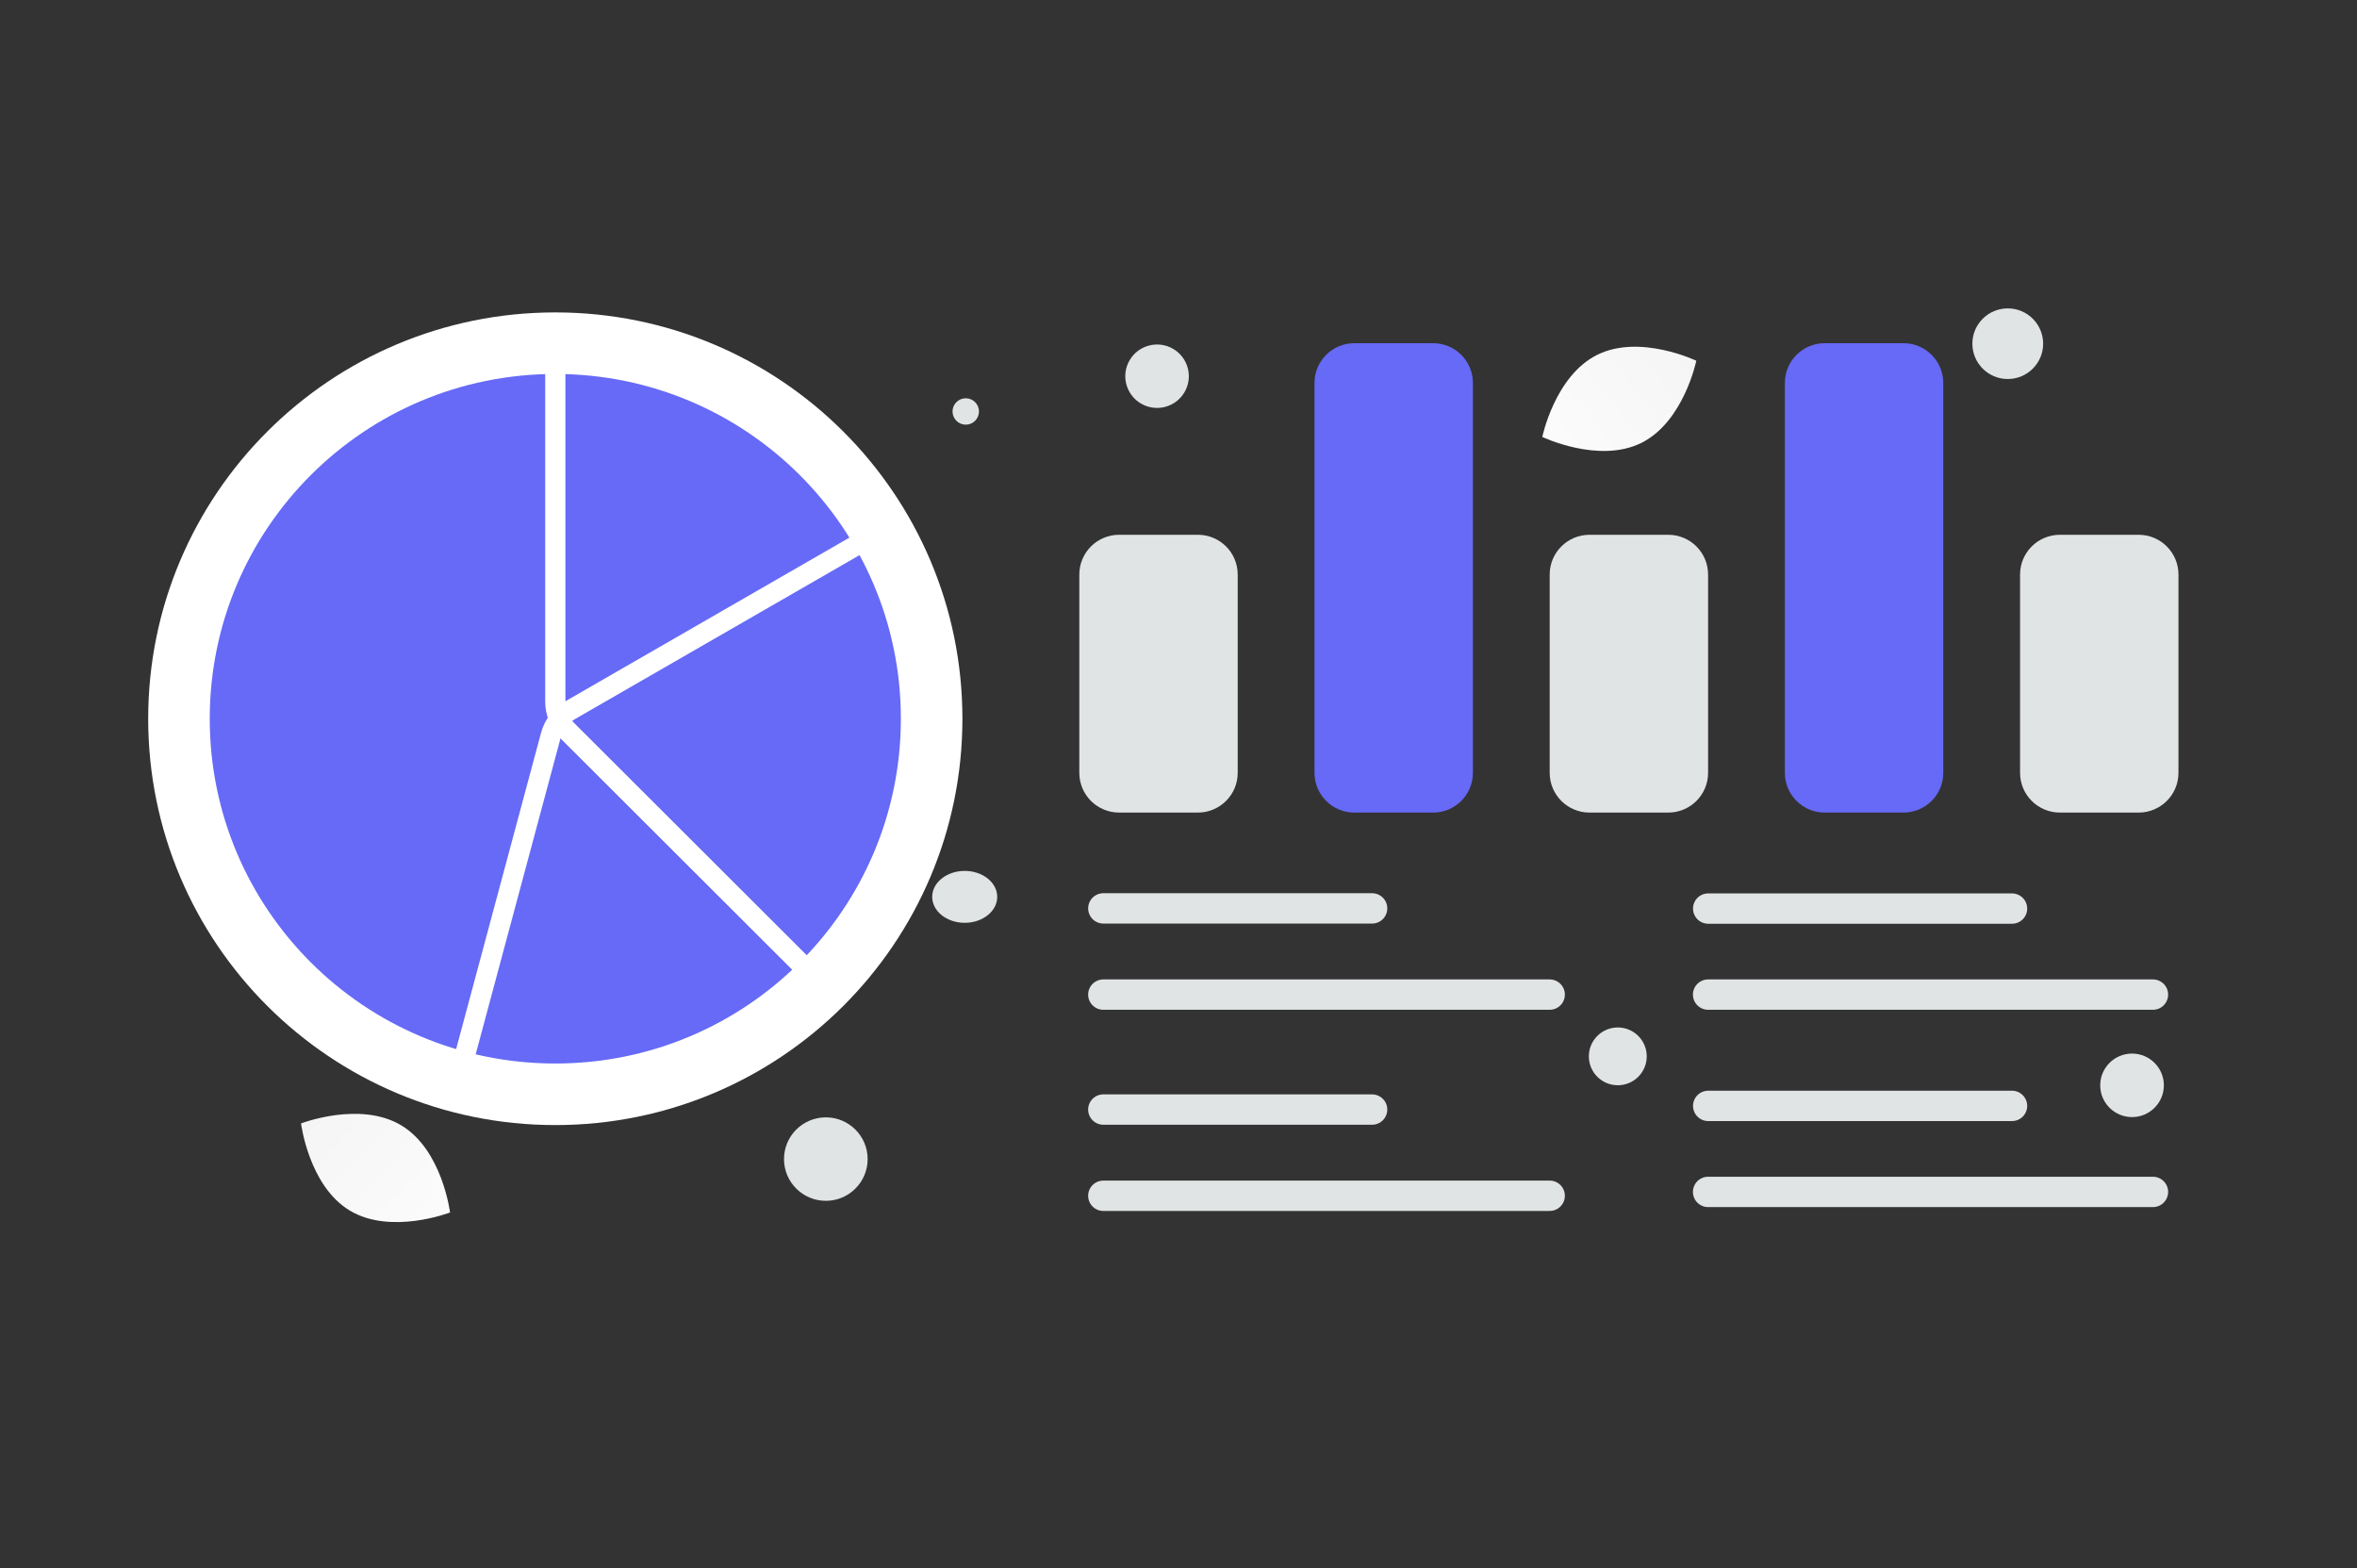 <svg width="233" height="155" viewBox="0 0 233 155" fill="none" xmlns="http://www.w3.org/2000/svg">
<rect x="0" y="0" width="233" height="155" fill="#333333" stroke="none"/>
<g clip-path="url(#clip0_363_47)">
<path fill-rule="evenodd" clip-rule="evenodd" d="M92.096 71.045C92.096 91.549 75.442 108.167 54.895 108.167C34.346 108.167 17.692 91.549 17.692 71.045C17.692 50.541 34.346 33.923 54.895 33.923C75.442 33.923 92.096 50.541 92.096 71.045Z" fill="#666AF6" stroke="white" stroke-width="6.085" stroke-linecap="round" stroke-linejoin="round"/>
<path d="M81.199 97.294L56.105 72.253C55.721 71.871 55.416 71.416 55.208 70.916C55 70.415 54.893 69.879 54.894 69.337V33.923" stroke="white" stroke-width="2" stroke-linecap="round" stroke-linejoin="round"/>
<path d="M87.112 52.484L56.378 70.19C55.907 70.461 55.495 70.821 55.165 71.251C54.834 71.681 54.592 72.171 54.451 72.694L45.266 106.902" stroke="white" stroke-width="2" stroke-linecap="round" stroke-linejoin="round"/>
<path d="M55.13 71.279L81.182 97.29" stroke="white" stroke-width="2" stroke-linecap="round" stroke-linejoin="round"/>
<path d="M109.069 89.791H135.639M168.863 89.81H198.897M168.863 109.313H198.897M109.068 98.313H153.195M168.853 98.313H212.829M168.853 117.817H212.829M109.068 109.676H135.639M109.068 118.198H153.195" stroke="#E1E4E5" stroke-width="3" stroke-linecap="round" stroke-linejoin="round"/>
<path d="M141.665 33.923H133.884C131.709 33.923 129.945 35.682 129.945 37.852V76.392C129.945 78.562 131.709 80.322 133.884 80.322H141.665C143.84 80.322 145.603 78.562 145.603 76.392V37.852C145.603 35.682 143.84 33.923 141.665 33.923Z" fill="#666AF6"/>
<path d="M188.163 33.923H180.382C178.207 33.923 176.443 35.682 176.443 37.852V76.392C176.443 78.562 178.207 80.322 180.382 80.322H188.163C190.338 80.322 192.101 78.562 192.101 76.392V37.852C192.101 35.682 190.338 33.923 188.163 33.923Z" fill="#666AF6"/>
<path d="M118.415 52.861H110.634C108.459 52.861 106.695 54.62 106.695 56.791V76.392C106.695 78.562 108.459 80.321 110.634 80.321H118.415C120.59 80.321 122.353 78.562 122.353 76.392V56.791C122.353 54.62 120.59 52.861 118.415 52.861Z" fill="#E1E4E5"/>
<path d="M164.914 52.861H157.133C154.958 52.861 153.194 54.62 153.194 56.791V76.392C153.194 78.562 154.958 80.321 157.133 80.321H164.914C167.089 80.321 168.852 78.562 168.852 76.392V56.791C168.852 54.62 167.089 52.861 164.914 52.861Z" fill="#E1E4E5"/>
<path d="M211.413 52.861H203.632C201.457 52.861 199.693 54.62 199.693 56.791V76.392C199.693 78.562 201.457 80.321 203.632 80.321H211.413C213.588 80.321 215.351 78.562 215.351 76.392V56.791C215.351 54.62 213.588 52.861 211.413 52.861Z" fill="#E1E4E5"/>
<path d="M162.244 43.784C158.042 45.864 152.464 43.19 152.464 43.19C152.464 43.19 153.704 37.143 157.908 35.066C162.111 32.986 167.686 35.658 167.686 35.658C167.686 35.658 166.447 41.704 162.244 43.784Z" fill="url(#paint0_linear_363_47)"/>
<path d="M34.589 119.667C38.655 122.099 44.489 119.851 44.489 119.851C44.489 119.851 43.726 113.661 39.657 111.232C35.591 108.8 29.76 111.045 29.76 111.045C29.76 111.045 30.523 117.235 34.589 119.667Z" fill="url(#paint1_linear_363_47)"/>
<path d="M159.926 107.273C158.346 107.273 157.065 105.995 157.065 104.418C157.065 102.841 158.346 101.562 159.926 101.562C161.507 101.562 162.788 102.841 162.788 104.418C162.788 105.995 161.507 107.273 159.926 107.273Z" fill="#E1E4E5"/>
<path d="M81.637 118.697C79.354 118.697 77.503 116.85 77.503 114.572C77.503 112.294 79.354 110.447 81.637 110.447C83.92 110.447 85.77 112.294 85.77 114.572C85.77 116.85 83.92 118.697 81.637 118.697Z" fill="#E1E4E5"/>
<path d="M210.762 110.42C209.025 110.42 207.616 109.015 207.616 107.281C207.616 105.547 209.025 104.142 210.762 104.142C212.5 104.142 213.908 105.547 213.908 107.281C213.908 109.015 212.5 110.42 210.762 110.42Z" fill="#E1E4E5"/>
<path d="M198.476 37.464C196.544 37.464 194.978 35.901 194.978 33.974C194.978 32.046 196.544 30.483 198.476 30.483C200.408 30.483 201.974 32.046 201.974 33.974C201.974 35.901 200.408 37.464 198.476 37.464Z" fill="#E1E4E5"/>
<path d="M117.415 36.377C117.864 38.049 116.869 39.767 115.194 40.215C113.518 40.663 111.796 39.671 111.347 37.999C110.898 36.327 111.892 34.608 113.568 34.16C115.244 33.712 116.966 34.705 117.415 36.377Z" fill="#E1E4E5"/>
<path d="M95.469 41.977C94.747 41.977 94.162 41.393 94.162 40.673C94.162 39.952 94.747 39.368 95.469 39.368C96.191 39.368 96.776 39.952 96.776 40.673C96.776 41.393 96.191 41.977 95.469 41.977Z" fill="#E1E4E5"/>
<path d="M95.366 91.217C93.591 91.217 92.152 90.069 92.152 88.651C92.152 87.234 93.591 86.086 95.366 86.086C97.141 86.086 98.58 87.234 98.58 88.651C98.58 90.069 97.141 91.217 95.366 91.217Z" fill="#E1E4E5"/>
</g>
<defs>
<linearGradient id="paint0_linear_363_47" x1="146.106" y1="50.273" x2="180.711" y2="22.841" gradientUnits="userSpaceOnUse">
<stop stop-color="white"/>
<stop offset="1" stop-color="#EEEEEE"/>
</linearGradient>
<linearGradient id="paint1_linear_363_47" x1="50.324" y1="127.495" x2="17.671" y2="97.091" gradientUnits="userSpaceOnUse">
<stop stop-color="white"/>
<stop offset="1" stop-color="#EEEEEE"/>
</linearGradient>
<clipPath id="clip0_363_47">
<rect width="233" height="155" fill="white"/>
</clipPath>
</defs>
</svg>
